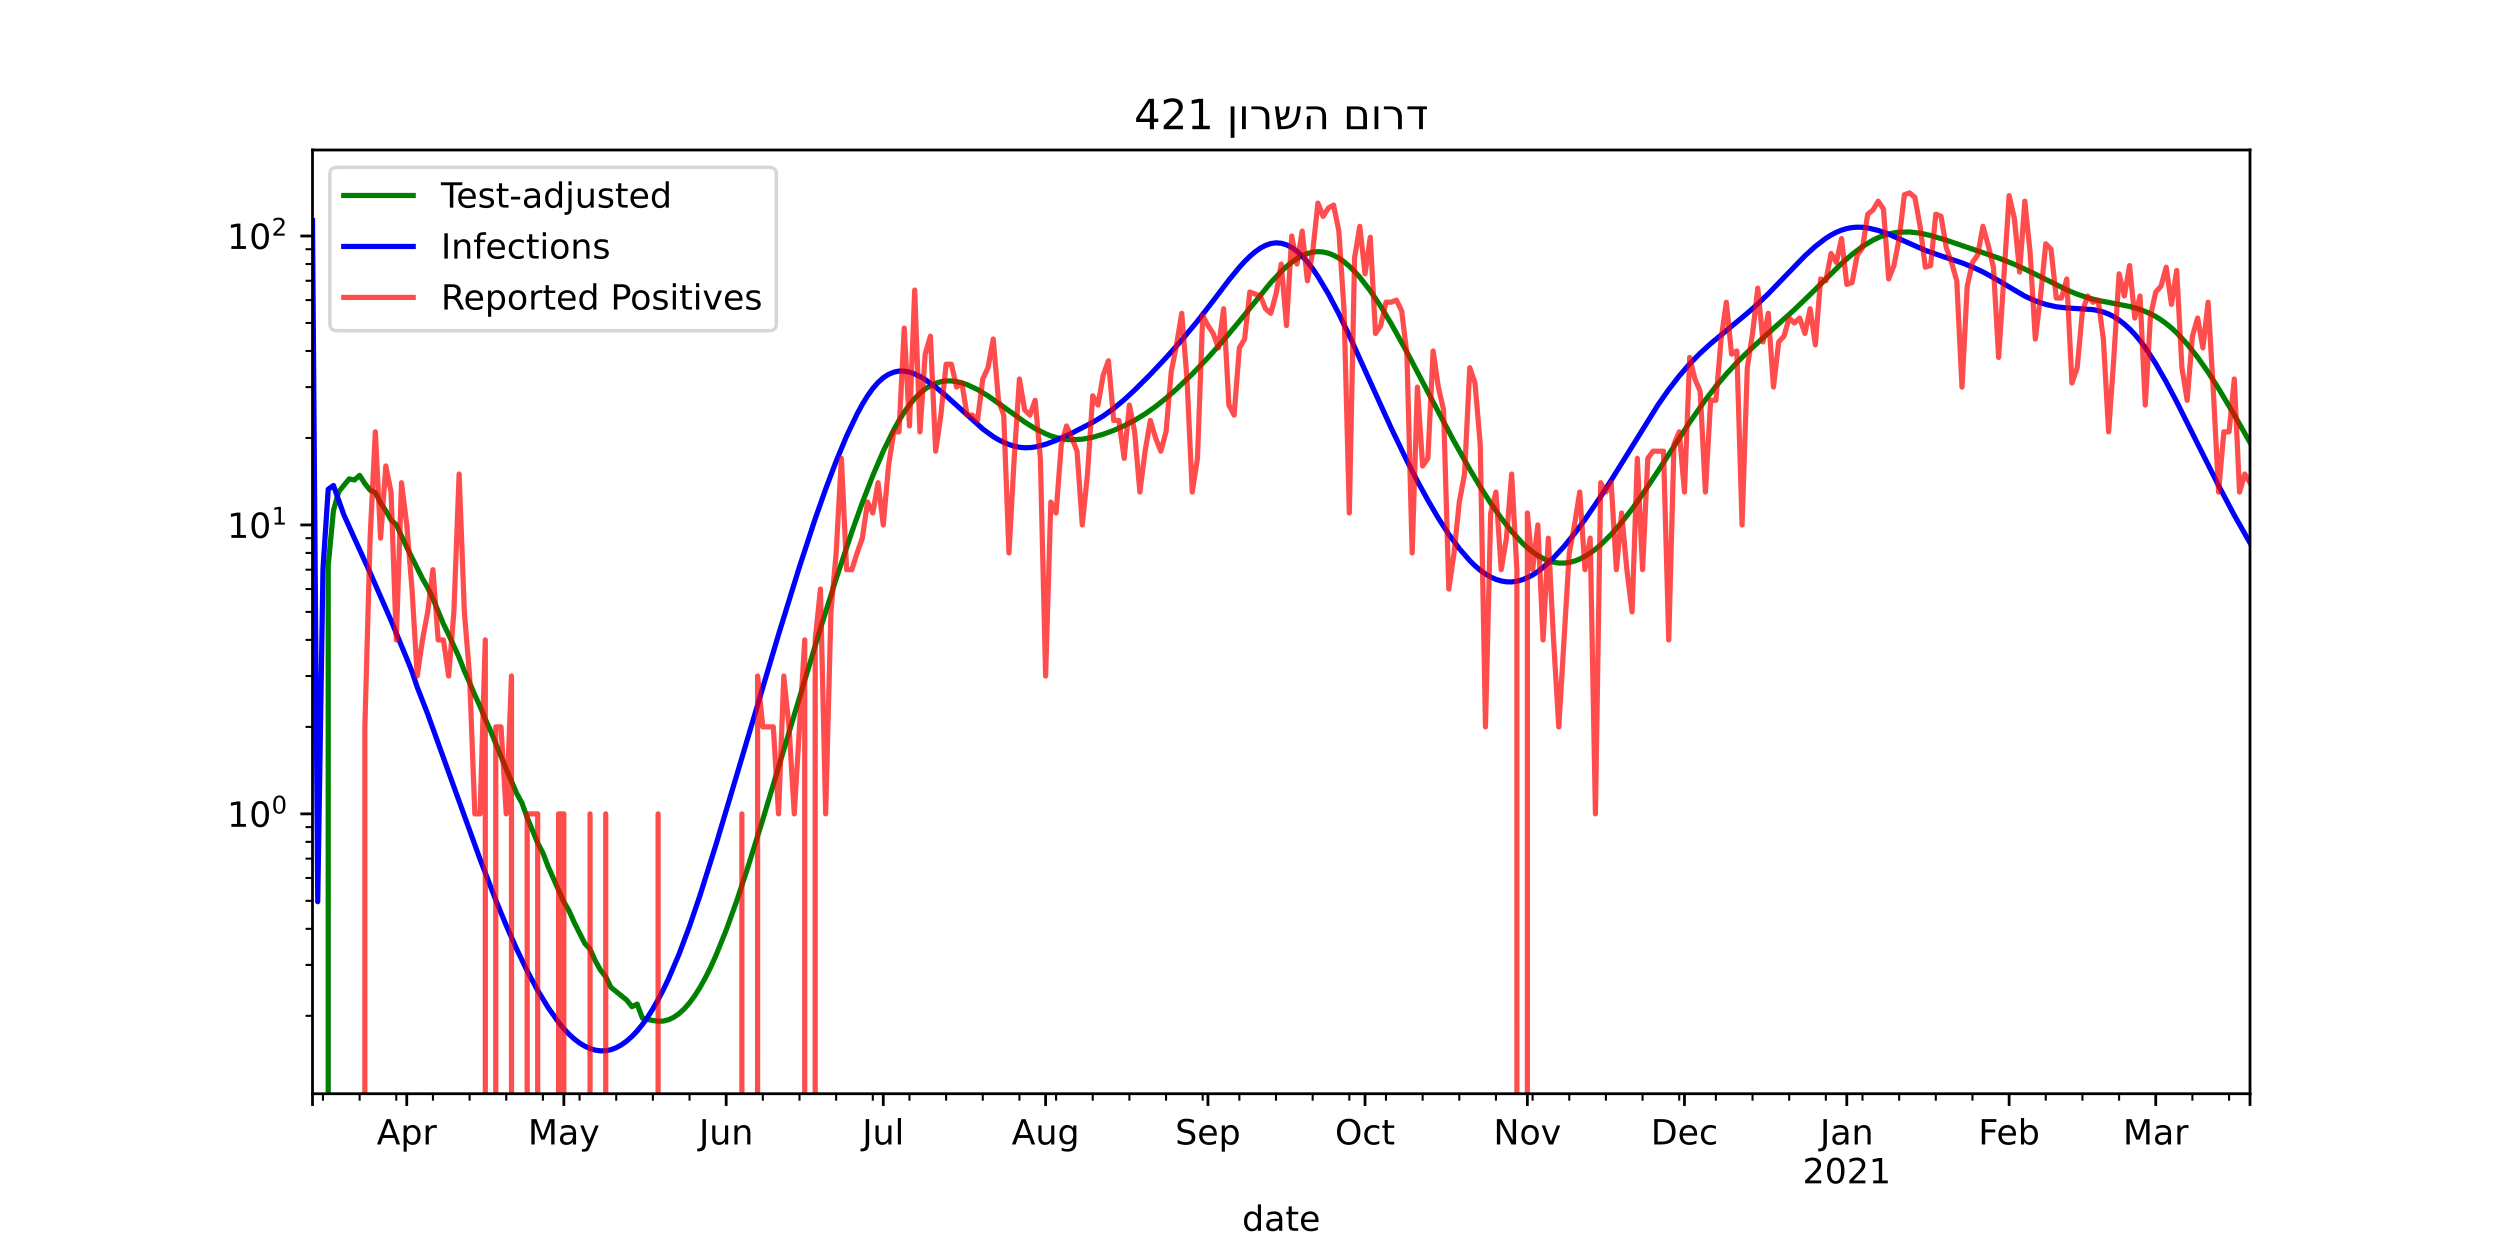 <?xml version="1.0" encoding="utf-8" standalone="no"?>
<!DOCTYPE svg PUBLIC "-//W3C//DTD SVG 1.1//EN"
  "http://www.w3.org/Graphics/SVG/1.1/DTD/svg11.dtd">
<!-- Created with matplotlib (https://matplotlib.org/) -->
<svg height="360pt" version="1.1" viewBox="0 0 720 360" width="720pt" xmlns="http://www.w3.org/2000/svg" xmlns:xlink="http://www.w3.org/1999/xlink">
 <defs>
  <style type="text/css">*{stroke-linecap:butt;stroke-linejoin:round;}</style>
 </defs>
 <g id="figure_1">
  <g id="patch_1">
   <path d="M 0 360 
L 720 360 
L 720 0 
L 0 0 
z
" style="fill:#ffffff;"/>
  </g>
  <g id="axes_1">
   <g id="patch_2">
    <path d="M 90 315 
L 648 315 
L 648 43.2 
L 90 43.2 
z
" style="fill:#ffffff;"/>
   </g>
   <g id="matplotlib.axis_1">
    <g id="xtick_1">
     <g id="line2d_1">
      <defs>
       <path d="M 0 0 
L 0 3.5 
" id="m516ed1e9be" style="stroke:#000000;stroke-width:0.8;"/>
      </defs>
      <g>
       <use style="stroke:#000000;stroke-width:0.8;" x="90" xlink:href="#m516ed1e9be" y="315"/>
      </g>
     </g>
    </g>
    <g id="xtick_2">
     <g id="line2d_2">
      <g>
       <use style="stroke:#000000;stroke-width:0.8;" x="117.146" xlink:href="#m516ed1e9be" y="315"/>
      </g>
     </g>
     <g id="text_1">
      <!-- Apr -->
      <g transform="translate(108.496 329.598)scale(0.1 -0.1)">
       <defs>
        <path d="M 34.188 63.188 
L 20.797 26.906 
L 47.609 26.906 
z
M 28.609 72.906 
L 39.797 72.906 
L 67.578 0 
L 57.328 0 
L 50.688 18.703 
L 17.828 18.703 
L 11.188 0 
L 0.781 0 
z
" id="DejaVuSans-65"/>
        <path d="M 18.109 8.203 
L 18.109 -20.797 
L 9.078 -20.797 
L 9.078 54.688 
L 18.109 54.688 
L 18.109 46.391 
Q 20.953 51.266 25.266 53.625 
Q 29.594 56 35.594 56 
Q 45.562 56 51.781 48.094 
Q 58.016 40.188 58.016 27.297 
Q 58.016 14.406 51.781 6.484 
Q 45.562 -1.422 35.594 -1.422 
Q 29.594 -1.422 25.266 0.953 
Q 20.953 3.328 18.109 8.203 
z
M 48.688 27.297 
Q 48.688 37.203 44.609 42.844 
Q 40.531 48.484 33.406 48.484 
Q 26.266 48.484 22.188 42.844 
Q 18.109 37.203 18.109 27.297 
Q 18.109 17.391 22.188 11.75 
Q 26.266 6.109 33.406 6.109 
Q 40.531 6.109 44.609 11.75 
Q 48.688 17.391 48.688 27.297 
z
" id="DejaVuSans-112"/>
        <path d="M 41.109 46.297 
Q 39.594 47.172 37.812 47.578 
Q 36.031 48 33.891 48 
Q 26.266 48 22.188 43.047 
Q 18.109 38.094 18.109 28.812 
L 18.109 0 
L 9.078 0 
L 9.078 54.688 
L 18.109 54.688 
L 18.109 46.188 
Q 20.953 51.172 25.484 53.578 
Q 30.031 56 36.531 56 
Q 37.453 56 38.578 55.875 
Q 39.703 55.766 41.062 55.516 
z
" id="DejaVuSans-114"/>
       </defs>
       <use xlink:href="#DejaVuSans-65"/>
       <use x="68.408" xlink:href="#DejaVuSans-112"/>
       <use x="131.885" xlink:href="#DejaVuSans-114"/>
      </g>
     </g>
    </g>
    <g id="xtick_3">
     <g id="line2d_3">
      <g>
       <use style="stroke:#000000;stroke-width:0.8;" x="162.389" xlink:href="#m516ed1e9be" y="315"/>
      </g>
     </g>
     <g id="text_2">
      <!-- May -->
      <g transform="translate(152.052 329.598)scale(0.1 -0.1)">
       <defs>
        <path d="M 9.812 72.906 
L 24.516 72.906 
L 43.109 23.297 
L 61.812 72.906 
L 76.516 72.906 
L 76.516 0 
L 66.891 0 
L 66.891 64.016 
L 48.094 14.016 
L 38.188 14.016 
L 19.391 64.016 
L 19.391 0 
L 9.812 0 
z
" id="DejaVuSans-77"/>
        <path d="M 34.281 27.484 
Q 23.391 27.484 19.188 25 
Q 14.984 22.516 14.984 16.5 
Q 14.984 11.719 18.141 8.906 
Q 21.297 6.109 26.703 6.109 
Q 34.188 6.109 38.703 11.406 
Q 43.219 16.703 43.219 25.484 
L 43.219 27.484 
z
M 52.203 31.203 
L 52.203 0 
L 43.219 0 
L 43.219 8.297 
Q 40.141 3.328 35.547 0.953 
Q 30.953 -1.422 24.312 -1.422 
Q 15.922 -1.422 10.953 3.297 
Q 6 8.016 6 15.922 
Q 6 25.141 12.172 29.828 
Q 18.359 34.516 30.609 34.516 
L 43.219 34.516 
L 43.219 35.406 
Q 43.219 41.609 39.141 45 
Q 35.062 48.391 27.688 48.391 
Q 23 48.391 18.547 47.266 
Q 14.109 46.141 10.016 43.891 
L 10.016 52.203 
Q 14.938 54.109 19.578 55.047 
Q 24.219 56 28.609 56 
Q 40.484 56 46.344 49.844 
Q 52.203 43.703 52.203 31.203 
z
" id="DejaVuSans-97"/>
        <path d="M 32.172 -5.078 
Q 28.375 -14.844 24.75 -17.812 
Q 21.141 -20.797 15.094 -20.797 
L 7.906 -20.797 
L 7.906 -13.281 
L 13.188 -13.281 
Q 16.891 -13.281 18.938 -11.516 
Q 21 -9.766 23.484 -3.219 
L 25.094 0.875 
L 2.984 54.688 
L 12.5 54.688 
L 29.594 11.922 
L 46.688 54.688 
L 56.203 54.688 
z
" id="DejaVuSans-121"/>
       </defs>
       <use xlink:href="#DejaVuSans-77"/>
       <use x="86.279" xlink:href="#DejaVuSans-97"/>
       <use x="147.559" xlink:href="#DejaVuSans-121"/>
      </g>
     </g>
    </g>
    <g id="xtick_4">
     <g id="line2d_4">
      <g>
       <use style="stroke:#000000;stroke-width:0.8;" x="209.141" xlink:href="#m516ed1e9be" y="315"/>
      </g>
     </g>
     <g id="text_3">
      <!-- Jun -->
      <g transform="translate(201.328 329.598)scale(0.1 -0.1)">
       <defs>
        <path d="M 9.812 72.906 
L 19.672 72.906 
L 19.672 5.078 
Q 19.672 -8.109 14.672 -14.062 
Q 9.672 -20.016 -1.422 -20.016 
L -5.172 -20.016 
L -5.172 -11.719 
L -2.094 -11.719 
Q 4.438 -11.719 7.125 -8.047 
Q 9.812 -4.391 9.812 5.078 
z
" id="DejaVuSans-74"/>
        <path d="M 8.5 21.578 
L 8.5 54.688 
L 17.484 54.688 
L 17.484 21.922 
Q 17.484 14.156 20.5 10.266 
Q 23.531 6.391 29.594 6.391 
Q 36.859 6.391 41.078 11.031 
Q 45.312 15.672 45.312 23.688 
L 45.312 54.688 
L 54.297 54.688 
L 54.297 0 
L 45.312 0 
L 45.312 8.406 
Q 42.047 3.422 37.719 1 
Q 33.406 -1.422 27.688 -1.422 
Q 18.266 -1.422 13.375 4.438 
Q 8.5 10.297 8.5 21.578 
z
M 31.109 56 
z
" id="DejaVuSans-117"/>
        <path d="M 54.891 33.016 
L 54.891 0 
L 45.906 0 
L 45.906 32.719 
Q 45.906 40.484 42.875 44.328 
Q 39.844 48.188 33.797 48.188 
Q 26.516 48.188 22.312 43.547 
Q 18.109 38.922 18.109 30.906 
L 18.109 0 
L 9.078 0 
L 9.078 54.688 
L 18.109 54.688 
L 18.109 46.188 
Q 21.344 51.125 25.703 53.562 
Q 30.078 56 35.797 56 
Q 45.219 56 50.047 50.172 
Q 54.891 44.344 54.891 33.016 
z
" id="DejaVuSans-110"/>
       </defs>
       <use xlink:href="#DejaVuSans-74"/>
       <use x="29.492" xlink:href="#DejaVuSans-117"/>
       <use x="92.871" xlink:href="#DejaVuSans-110"/>
      </g>
     </g>
    </g>
    <g id="xtick_5">
     <g id="line2d_5">
      <g>
       <use style="stroke:#000000;stroke-width:0.8;" x="254.384" xlink:href="#m516ed1e9be" y="315"/>
      </g>
     </g>
     <g id="text_4">
      <!-- Jul -->
      <g transform="translate(248.351 329.598)scale(0.1 -0.1)">
       <defs>
        <path d="M 9.422 75.984 
L 18.406 75.984 
L 18.406 0 
L 9.422 0 
z
" id="DejaVuSans-108"/>
       </defs>
       <use xlink:href="#DejaVuSans-74"/>
       <use x="29.492" xlink:href="#DejaVuSans-117"/>
       <use x="92.871" xlink:href="#DejaVuSans-108"/>
      </g>
     </g>
    </g>
    <g id="xtick_6">
     <g id="line2d_6">
      <g>
       <use style="stroke:#000000;stroke-width:0.8;" x="301.135" xlink:href="#m516ed1e9be" y="315"/>
      </g>
     </g>
     <g id="text_5">
      <!-- Aug -->
      <g transform="translate(291.372 329.598)scale(0.1 -0.1)">
       <defs>
        <path d="M 45.406 27.984 
Q 45.406 37.75 41.375 43.109 
Q 37.359 48.484 30.078 48.484 
Q 22.859 48.484 18.828 43.109 
Q 14.797 37.75 14.797 27.984 
Q 14.797 18.266 18.828 12.891 
Q 22.859 7.516 30.078 7.516 
Q 37.359 7.516 41.375 12.891 
Q 45.406 18.266 45.406 27.984 
z
M 54.391 6.781 
Q 54.391 -7.172 48.188 -13.984 
Q 42 -20.797 29.203 -20.797 
Q 24.469 -20.797 20.266 -20.094 
Q 16.062 -19.391 12.109 -17.922 
L 12.109 -9.188 
Q 16.062 -11.328 19.922 -12.344 
Q 23.781 -13.375 27.781 -13.375 
Q 36.625 -13.375 41.016 -8.766 
Q 45.406 -4.156 45.406 5.172 
L 45.406 9.625 
Q 42.625 4.781 38.281 2.391 
Q 33.938 0 27.875 0 
Q 17.828 0 11.672 7.656 
Q 5.516 15.328 5.516 27.984 
Q 5.516 40.672 11.672 48.328 
Q 17.828 56 27.875 56 
Q 33.938 56 38.281 53.609 
Q 42.625 51.219 45.406 46.391 
L 45.406 54.688 
L 54.391 54.688 
z
" id="DejaVuSans-103"/>
       </defs>
       <use xlink:href="#DejaVuSans-65"/>
       <use x="68.408" xlink:href="#DejaVuSans-117"/>
       <use x="131.787" xlink:href="#DejaVuSans-103"/>
      </g>
     </g>
    </g>
    <g id="xtick_7">
     <g id="line2d_7">
      <g>
       <use style="stroke:#000000;stroke-width:0.8;" x="347.886" xlink:href="#m516ed1e9be" y="315"/>
      </g>
     </g>
     <g id="text_6">
      <!-- Sep -->
      <g transform="translate(338.461 329.598)scale(0.1 -0.1)">
       <defs>
        <path d="M 53.516 70.516 
L 53.516 60.891 
Q 47.906 63.578 42.922 64.891 
Q 37.938 66.219 33.297 66.219 
Q 25.25 66.219 20.875 63.094 
Q 16.5 59.969 16.5 54.203 
Q 16.5 49.359 19.406 46.891 
Q 22.312 44.438 30.422 42.922 
L 36.375 41.703 
Q 47.406 39.594 52.656 34.297 
Q 57.906 29 57.906 20.125 
Q 57.906 9.516 50.797 4.047 
Q 43.703 -1.422 29.984 -1.422 
Q 24.812 -1.422 18.969 -0.25 
Q 13.141 0.922 6.891 3.219 
L 6.891 13.375 
Q 12.891 10.016 18.656 8.297 
Q 24.422 6.594 29.984 6.594 
Q 38.422 6.594 43.016 9.906 
Q 47.609 13.234 47.609 19.391 
Q 47.609 24.75 44.312 27.781 
Q 41.016 30.812 33.5 32.328 
L 27.484 33.5 
Q 16.453 35.688 11.516 40.375 
Q 6.594 45.062 6.594 53.422 
Q 6.594 63.094 13.406 68.656 
Q 20.219 74.219 32.172 74.219 
Q 37.312 74.219 42.625 73.281 
Q 47.953 72.359 53.516 70.516 
z
" id="DejaVuSans-83"/>
        <path d="M 56.203 29.594 
L 56.203 25.203 
L 14.891 25.203 
Q 15.484 15.922 20.484 11.062 
Q 25.484 6.203 34.422 6.203 
Q 39.594 6.203 44.453 7.469 
Q 49.312 8.734 54.109 11.281 
L 54.109 2.781 
Q 49.266 0.734 44.188 -0.344 
Q 39.109 -1.422 33.891 -1.422 
Q 20.797 -1.422 13.156 6.188 
Q 5.516 13.812 5.516 26.812 
Q 5.516 40.234 12.766 48.109 
Q 20.016 56 32.328 56 
Q 43.359 56 49.781 48.891 
Q 56.203 41.797 56.203 29.594 
z
M 47.219 32.234 
Q 47.125 39.594 43.094 43.984 
Q 39.062 48.391 32.422 48.391 
Q 24.906 48.391 20.391 44.141 
Q 15.875 39.891 15.188 32.172 
z
" id="DejaVuSans-101"/>
       </defs>
       <use xlink:href="#DejaVuSans-83"/>
       <use x="63.477" xlink:href="#DejaVuSans-101"/>
       <use x="125" xlink:href="#DejaVuSans-112"/>
      </g>
     </g>
    </g>
    <g id="xtick_8">
     <g id="line2d_8">
      <g>
       <use style="stroke:#000000;stroke-width:0.8;" x="393.13" xlink:href="#m516ed1e9be" y="315"/>
      </g>
     </g>
     <g id="text_7">
      <!-- Oct -->
      <g transform="translate(384.484 329.598)scale(0.1 -0.1)">
       <defs>
        <path d="M 39.406 66.219 
Q 28.656 66.219 22.328 58.203 
Q 16.016 50.203 16.016 36.375 
Q 16.016 22.609 22.328 14.594 
Q 28.656 6.594 39.406 6.594 
Q 50.141 6.594 56.422 14.594 
Q 62.703 22.609 62.703 36.375 
Q 62.703 50.203 56.422 58.203 
Q 50.141 66.219 39.406 66.219 
z
M 39.406 74.219 
Q 54.734 74.219 63.906 63.938 
Q 73.094 53.656 73.094 36.375 
Q 73.094 19.141 63.906 8.859 
Q 54.734 -1.422 39.406 -1.422 
Q 24.031 -1.422 14.812 8.828 
Q 5.609 19.094 5.609 36.375 
Q 5.609 53.656 14.812 63.938 
Q 24.031 74.219 39.406 74.219 
z
" id="DejaVuSans-79"/>
        <path d="M 48.781 52.594 
L 48.781 44.188 
Q 44.969 46.297 41.141 47.344 
Q 37.312 48.391 33.406 48.391 
Q 24.656 48.391 19.812 42.844 
Q 14.984 37.312 14.984 27.297 
Q 14.984 17.281 19.812 11.734 
Q 24.656 6.203 33.406 6.203 
Q 37.312 6.203 41.141 7.25 
Q 44.969 8.297 48.781 10.406 
L 48.781 2.094 
Q 45.016 0.344 40.984 -0.531 
Q 36.969 -1.422 32.422 -1.422 
Q 20.062 -1.422 12.781 6.344 
Q 5.516 14.109 5.516 27.297 
Q 5.516 40.672 12.859 48.328 
Q 20.219 56 33.016 56 
Q 37.156 56 41.109 55.141 
Q 45.062 54.297 48.781 52.594 
z
" id="DejaVuSans-99"/>
        <path d="M 18.312 70.219 
L 18.312 54.688 
L 36.812 54.688 
L 36.812 47.703 
L 18.312 47.703 
L 18.312 18.016 
Q 18.312 11.328 20.141 9.422 
Q 21.969 7.516 27.594 7.516 
L 36.812 7.516 
L 36.812 0 
L 27.594 0 
Q 17.188 0 13.234 3.875 
Q 9.281 7.766 9.281 18.016 
L 9.281 47.703 
L 2.688 47.703 
L 2.688 54.688 
L 9.281 54.688 
L 9.281 70.219 
z
" id="DejaVuSans-116"/>
       </defs>
       <use xlink:href="#DejaVuSans-79"/>
       <use x="78.711" xlink:href="#DejaVuSans-99"/>
       <use x="133.691" xlink:href="#DejaVuSans-116"/>
      </g>
     </g>
    </g>
    <g id="xtick_9">
     <g id="line2d_9">
      <g>
       <use style="stroke:#000000;stroke-width:0.8;" x="439.881" xlink:href="#m516ed1e9be" y="315"/>
      </g>
     </g>
     <g id="text_8">
      <!-- Nov -->
      <g transform="translate(430.122 329.598)scale(0.1 -0.1)">
       <defs>
        <path d="M 9.812 72.906 
L 23.094 72.906 
L 55.422 11.922 
L 55.422 72.906 
L 64.984 72.906 
L 64.984 0 
L 51.703 0 
L 19.391 60.984 
L 19.391 0 
L 9.812 0 
z
" id="DejaVuSans-78"/>
        <path d="M 30.609 48.391 
Q 23.391 48.391 19.188 42.75 
Q 14.984 37.109 14.984 27.297 
Q 14.984 17.484 19.156 11.844 
Q 23.344 6.203 30.609 6.203 
Q 37.797 6.203 41.984 11.859 
Q 46.188 17.531 46.188 27.297 
Q 46.188 37.016 41.984 42.703 
Q 37.797 48.391 30.609 48.391 
z
M 30.609 56 
Q 42.328 56 49.016 48.375 
Q 55.719 40.766 55.719 27.297 
Q 55.719 13.875 49.016 6.219 
Q 42.328 -1.422 30.609 -1.422 
Q 18.844 -1.422 12.172 6.219 
Q 5.516 13.875 5.516 27.297 
Q 5.516 40.766 12.172 48.375 
Q 18.844 56 30.609 56 
z
" id="DejaVuSans-111"/>
        <path d="M 2.984 54.688 
L 12.5 54.688 
L 29.594 8.797 
L 46.688 54.688 
L 56.203 54.688 
L 35.688 0 
L 23.484 0 
z
" id="DejaVuSans-118"/>
       </defs>
       <use xlink:href="#DejaVuSans-78"/>
       <use x="74.805" xlink:href="#DejaVuSans-111"/>
       <use x="135.986" xlink:href="#DejaVuSans-118"/>
      </g>
     </g>
    </g>
    <g id="xtick_10">
     <g id="line2d_10">
      <g>
       <use style="stroke:#000000;stroke-width:0.8;" x="485.124" xlink:href="#m516ed1e9be" y="315"/>
      </g>
     </g>
     <g id="text_9">
      <!-- Dec -->
      <g transform="translate(475.449 329.598)scale(0.1 -0.1)">
       <defs>
        <path d="M 19.672 64.797 
L 19.672 8.109 
L 31.594 8.109 
Q 46.688 8.109 53.688 14.938 
Q 60.688 21.781 60.688 36.531 
Q 60.688 51.172 53.688 57.984 
Q 46.688 64.797 31.594 64.797 
z
M 9.812 72.906 
L 30.078 72.906 
Q 51.266 72.906 61.172 64.094 
Q 71.094 55.281 71.094 36.531 
Q 71.094 17.672 61.125 8.828 
Q 51.172 0 30.078 0 
L 9.812 0 
z
" id="DejaVuSans-68"/>
       </defs>
       <use xlink:href="#DejaVuSans-68"/>
       <use x="77.002" xlink:href="#DejaVuSans-101"/>
       <use x="138.525" xlink:href="#DejaVuSans-99"/>
      </g>
     </g>
    </g>
    <g id="xtick_11">
     <g id="line2d_11">
      <g>
       <use style="stroke:#000000;stroke-width:0.8;" x="531.876" xlink:href="#m516ed1e9be" y="315"/>
      </g>
     </g>
     <g id="text_10">
      <!-- Jan -->
      <g transform="translate(524.168 329.598)scale(0.1 -0.1)">
       <use xlink:href="#DejaVuSans-74"/>
       <use x="29.492" xlink:href="#DejaVuSans-97"/>
       <use x="90.771" xlink:href="#DejaVuSans-110"/>
      </g>
      <!-- 2021 -->
      <g transform="translate(519.151 340.796)scale(0.1 -0.1)">
       <defs>
        <path d="M 19.188 8.297 
L 53.609 8.297 
L 53.609 0 
L 7.328 0 
L 7.328 8.297 
Q 12.938 14.109 22.625 23.891 
Q 32.328 33.688 34.812 36.531 
Q 39.547 41.844 41.422 45.531 
Q 43.312 49.219 43.312 52.781 
Q 43.312 58.594 39.234 62.25 
Q 35.156 65.922 28.609 65.922 
Q 23.969 65.922 18.812 64.312 
Q 13.672 62.703 7.812 59.422 
L 7.812 69.391 
Q 13.766 71.781 18.938 73 
Q 24.125 74.219 28.422 74.219 
Q 39.75 74.219 46.484 68.547 
Q 53.219 62.891 53.219 53.422 
Q 53.219 48.922 51.531 44.891 
Q 49.859 40.875 45.406 35.406 
Q 44.188 33.984 37.641 27.219 
Q 31.109 20.453 19.188 8.297 
z
" id="DejaVuSans-50"/>
        <path d="M 31.781 66.406 
Q 24.172 66.406 20.328 58.906 
Q 16.5 51.422 16.5 36.375 
Q 16.5 21.391 20.328 13.891 
Q 24.172 6.391 31.781 6.391 
Q 39.453 6.391 43.281 13.891 
Q 47.125 21.391 47.125 36.375 
Q 47.125 51.422 43.281 58.906 
Q 39.453 66.406 31.781 66.406 
z
M 31.781 74.219 
Q 44.047 74.219 50.516 64.516 
Q 56.984 54.828 56.984 36.375 
Q 56.984 17.969 50.516 8.266 
Q 44.047 -1.422 31.781 -1.422 
Q 19.531 -1.422 13.062 8.266 
Q 6.594 17.969 6.594 36.375 
Q 6.594 54.828 13.062 64.516 
Q 19.531 74.219 31.781 74.219 
z
" id="DejaVuSans-48"/>
        <path d="M 12.406 8.297 
L 28.516 8.297 
L 28.516 63.922 
L 10.984 60.406 
L 10.984 69.391 
L 28.422 72.906 
L 38.281 72.906 
L 38.281 8.297 
L 54.391 8.297 
L 54.391 0 
L 12.406 0 
z
" id="DejaVuSans-49"/>
       </defs>
       <use xlink:href="#DejaVuSans-50"/>
       <use x="63.623" xlink:href="#DejaVuSans-48"/>
       <use x="127.246" xlink:href="#DejaVuSans-50"/>
       <use x="190.869" xlink:href="#DejaVuSans-49"/>
      </g>
     </g>
    </g>
    <g id="xtick_12">
     <g id="line2d_12">
      <g>
       <use style="stroke:#000000;stroke-width:0.8;" x="578.627" xlink:href="#m516ed1e9be" y="315"/>
      </g>
     </g>
     <g id="text_11">
      <!-- Feb -->
      <g transform="translate(569.775 329.598)scale(0.1 -0.1)">
       <defs>
        <path d="M 9.812 72.906 
L 51.703 72.906 
L 51.703 64.594 
L 19.672 64.594 
L 19.672 43.109 
L 48.578 43.109 
L 48.578 34.812 
L 19.672 34.812 
L 19.672 0 
L 9.812 0 
z
" id="DejaVuSans-70"/>
        <path d="M 48.688 27.297 
Q 48.688 37.203 44.609 42.844 
Q 40.531 48.484 33.406 48.484 
Q 26.266 48.484 22.188 42.844 
Q 18.109 37.203 18.109 27.297 
Q 18.109 17.391 22.188 11.75 
Q 26.266 6.109 33.406 6.109 
Q 40.531 6.109 44.609 11.75 
Q 48.688 17.391 48.688 27.297 
z
M 18.109 46.391 
Q 20.953 51.266 25.266 53.625 
Q 29.594 56 35.594 56 
Q 45.562 56 51.781 48.094 
Q 58.016 40.188 58.016 27.297 
Q 58.016 14.406 51.781 6.484 
Q 45.562 -1.422 35.594 -1.422 
Q 29.594 -1.422 25.266 0.953 
Q 20.953 3.328 18.109 8.203 
L 18.109 0 
L 9.078 0 
L 9.078 75.984 
L 18.109 75.984 
z
" id="DejaVuSans-98"/>
       </defs>
       <use xlink:href="#DejaVuSans-70"/>
       <use x="52.02" xlink:href="#DejaVuSans-101"/>
       <use x="113.543" xlink:href="#DejaVuSans-98"/>
      </g>
     </g>
    </g>
    <g id="xtick_13">
     <g id="line2d_13">
      <g>
       <use style="stroke:#000000;stroke-width:0.8;" x="620.854" xlink:href="#m516ed1e9be" y="315"/>
      </g>
     </g>
     <g id="text_12">
      <!-- Mar -->
      <g transform="translate(611.42 329.598)scale(0.1 -0.1)">
       <use xlink:href="#DejaVuSans-77"/>
       <use x="86.279" xlink:href="#DejaVuSans-97"/>
       <use x="147.559" xlink:href="#DejaVuSans-114"/>
      </g>
     </g>
    </g>
    <g id="xtick_14">
     <g id="line2d_14">
      <g>
       <use style="stroke:#000000;stroke-width:0.8;" x="648" xlink:href="#m516ed1e9be" y="315"/>
      </g>
     </g>
    </g>
    <g id="xtick_15">
     <g id="line2d_15">
      <defs>
       <path d="M 0 0 
L 0 2 
" id="m5e06281a9a" style="stroke:#000000;stroke-width:0.6;"/>
      </defs>
      <g>
       <use style="stroke:#000000;stroke-width:0.6;" x="93.016" xlink:href="#m5e06281a9a" y="315"/>
      </g>
     </g>
    </g>
    <g id="xtick_16">
     <g id="line2d_16">
      <g>
       <use style="stroke:#000000;stroke-width:0.6;" x="103.573" xlink:href="#m5e06281a9a" y="315"/>
      </g>
     </g>
    </g>
    <g id="xtick_17">
     <g id="line2d_17">
      <g>
       <use style="stroke:#000000;stroke-width:0.6;" x="114.13" xlink:href="#m5e06281a9a" y="315"/>
      </g>
     </g>
    </g>
    <g id="xtick_18">
     <g id="line2d_18">
      <g>
       <use style="stroke:#000000;stroke-width:0.6;" x="124.686" xlink:href="#m5e06281a9a" y="315"/>
      </g>
     </g>
    </g>
    <g id="xtick_19">
     <g id="line2d_19">
      <g>
       <use style="stroke:#000000;stroke-width:0.6;" x="135.243" xlink:href="#m5e06281a9a" y="315"/>
      </g>
     </g>
    </g>
    <g id="xtick_20">
     <g id="line2d_20">
      <g>
       <use style="stroke:#000000;stroke-width:0.6;" x="145.8" xlink:href="#m5e06281a9a" y="315"/>
      </g>
     </g>
    </g>
    <g id="xtick_21">
     <g id="line2d_21">
      <g>
       <use style="stroke:#000000;stroke-width:0.6;" x="156.357" xlink:href="#m5e06281a9a" y="315"/>
      </g>
     </g>
    </g>
    <g id="xtick_22">
     <g id="line2d_22">
      <g>
       <use style="stroke:#000000;stroke-width:0.6;" x="166.914" xlink:href="#m5e06281a9a" y="315"/>
      </g>
     </g>
    </g>
    <g id="xtick_23">
     <g id="line2d_23">
      <g>
       <use style="stroke:#000000;stroke-width:0.6;" x="177.47" xlink:href="#m5e06281a9a" y="315"/>
      </g>
     </g>
    </g>
    <g id="xtick_24">
     <g id="line2d_24">
      <g>
       <use style="stroke:#000000;stroke-width:0.6;" x="188.027" xlink:href="#m5e06281a9a" y="315"/>
      </g>
     </g>
    </g>
    <g id="xtick_25">
     <g id="line2d_25">
      <g>
       <use style="stroke:#000000;stroke-width:0.6;" x="198.584" xlink:href="#m5e06281a9a" y="315"/>
      </g>
     </g>
    </g>
    <g id="xtick_26">
     <g id="line2d_26">
      <g>
       <use style="stroke:#000000;stroke-width:0.6;" x="219.697" xlink:href="#m5e06281a9a" y="315"/>
      </g>
     </g>
    </g>
    <g id="xtick_27">
     <g id="line2d_27">
      <g>
       <use style="stroke:#000000;stroke-width:0.6;" x="230.254" xlink:href="#m5e06281a9a" y="315"/>
      </g>
     </g>
    </g>
    <g id="xtick_28">
     <g id="line2d_28">
      <g>
       <use style="stroke:#000000;stroke-width:0.6;" x="240.811" xlink:href="#m5e06281a9a" y="315"/>
      </g>
     </g>
    </g>
    <g id="xtick_29">
     <g id="line2d_29">
      <g>
       <use style="stroke:#000000;stroke-width:0.6;" x="251.368" xlink:href="#m5e06281a9a" y="315"/>
      </g>
     </g>
    </g>
    <g id="xtick_30">
     <g id="line2d_30">
      <g>
       <use style="stroke:#000000;stroke-width:0.6;" x="261.924" xlink:href="#m5e06281a9a" y="315"/>
      </g>
     </g>
    </g>
    <g id="xtick_31">
     <g id="line2d_31">
      <g>
       <use style="stroke:#000000;stroke-width:0.6;" x="272.481" xlink:href="#m5e06281a9a" y="315"/>
      </g>
     </g>
    </g>
    <g id="xtick_32">
     <g id="line2d_32">
      <g>
       <use style="stroke:#000000;stroke-width:0.6;" x="283.038" xlink:href="#m5e06281a9a" y="315"/>
      </g>
     </g>
    </g>
    <g id="xtick_33">
     <g id="line2d_33">
      <g>
       <use style="stroke:#000000;stroke-width:0.6;" x="293.595" xlink:href="#m5e06281a9a" y="315"/>
      </g>
     </g>
    </g>
    <g id="xtick_34">
     <g id="line2d_34">
      <g>
       <use style="stroke:#000000;stroke-width:0.6;" x="304.151" xlink:href="#m5e06281a9a" y="315"/>
      </g>
     </g>
    </g>
    <g id="xtick_35">
     <g id="line2d_35">
      <g>
       <use style="stroke:#000000;stroke-width:0.6;" x="314.708" xlink:href="#m5e06281a9a" y="315"/>
      </g>
     </g>
    </g>
    <g id="xtick_36">
     <g id="line2d_36">
      <g>
       <use style="stroke:#000000;stroke-width:0.6;" x="325.265" xlink:href="#m5e06281a9a" y="315"/>
      </g>
     </g>
    </g>
    <g id="xtick_37">
     <g id="line2d_37">
      <g>
       <use style="stroke:#000000;stroke-width:0.6;" x="335.822" xlink:href="#m5e06281a9a" y="315"/>
      </g>
     </g>
    </g>
    <g id="xtick_38">
     <g id="line2d_38">
      <g>
       <use style="stroke:#000000;stroke-width:0.6;" x="346.378" xlink:href="#m5e06281a9a" y="315"/>
      </g>
     </g>
    </g>
    <g id="xtick_39">
     <g id="line2d_39">
      <g>
       <use style="stroke:#000000;stroke-width:0.6;" x="356.935" xlink:href="#m5e06281a9a" y="315"/>
      </g>
     </g>
    </g>
    <g id="xtick_40">
     <g id="line2d_40">
      <g>
       <use style="stroke:#000000;stroke-width:0.6;" x="367.492" xlink:href="#m5e06281a9a" y="315"/>
      </g>
     </g>
    </g>
    <g id="xtick_41">
     <g id="line2d_41">
      <g>
       <use style="stroke:#000000;stroke-width:0.6;" x="378.049" xlink:href="#m5e06281a9a" y="315"/>
      </g>
     </g>
    </g>
    <g id="xtick_42">
     <g id="line2d_42">
      <g>
       <use style="stroke:#000000;stroke-width:0.6;" x="388.605" xlink:href="#m5e06281a9a" y="315"/>
      </g>
     </g>
    </g>
    <g id="xtick_43">
     <g id="line2d_43">
      <g>
       <use style="stroke:#000000;stroke-width:0.6;" x="399.162" xlink:href="#m5e06281a9a" y="315"/>
      </g>
     </g>
    </g>
    <g id="xtick_44">
     <g id="line2d_44">
      <g>
       <use style="stroke:#000000;stroke-width:0.6;" x="409.719" xlink:href="#m5e06281a9a" y="315"/>
      </g>
     </g>
    </g>
    <g id="xtick_45">
     <g id="line2d_45">
      <g>
       <use style="stroke:#000000;stroke-width:0.6;" x="420.276" xlink:href="#m5e06281a9a" y="315"/>
      </g>
     </g>
    </g>
    <g id="xtick_46">
     <g id="line2d_46">
      <g>
       <use style="stroke:#000000;stroke-width:0.6;" x="430.832" xlink:href="#m5e06281a9a" y="315"/>
      </g>
     </g>
    </g>
    <g id="xtick_47">
     <g id="line2d_47">
      <g>
       <use style="stroke:#000000;stroke-width:0.6;" x="441.389" xlink:href="#m5e06281a9a" y="315"/>
      </g>
     </g>
    </g>
    <g id="xtick_48">
     <g id="line2d_48">
      <g>
       <use style="stroke:#000000;stroke-width:0.6;" x="451.946" xlink:href="#m5e06281a9a" y="315"/>
      </g>
     </g>
    </g>
    <g id="xtick_49">
     <g id="line2d_49">
      <g>
       <use style="stroke:#000000;stroke-width:0.6;" x="462.503" xlink:href="#m5e06281a9a" y="315"/>
      </g>
     </g>
    </g>
    <g id="xtick_50">
     <g id="line2d_50">
      <g>
       <use style="stroke:#000000;stroke-width:0.6;" x="473.059" xlink:href="#m5e06281a9a" y="315"/>
      </g>
     </g>
    </g>
    <g id="xtick_51">
     <g id="line2d_51">
      <g>
       <use style="stroke:#000000;stroke-width:0.6;" x="483.616" xlink:href="#m5e06281a9a" y="315"/>
      </g>
     </g>
    </g>
    <g id="xtick_52">
     <g id="line2d_52">
      <g>
       <use style="stroke:#000000;stroke-width:0.6;" x="494.173" xlink:href="#m5e06281a9a" y="315"/>
      </g>
     </g>
    </g>
    <g id="xtick_53">
     <g id="line2d_53">
      <g>
       <use style="stroke:#000000;stroke-width:0.6;" x="504.73" xlink:href="#m5e06281a9a" y="315"/>
      </g>
     </g>
    </g>
    <g id="xtick_54">
     <g id="line2d_54">
      <g>
       <use style="stroke:#000000;stroke-width:0.6;" x="515.286" xlink:href="#m5e06281a9a" y="315"/>
      </g>
     </g>
    </g>
    <g id="xtick_55">
     <g id="line2d_55">
      <g>
       <use style="stroke:#000000;stroke-width:0.6;" x="525.843" xlink:href="#m5e06281a9a" y="315"/>
      </g>
     </g>
    </g>
    <g id="xtick_56">
     <g id="line2d_56">
      <g>
       <use style="stroke:#000000;stroke-width:0.6;" x="536.4" xlink:href="#m5e06281a9a" y="315"/>
      </g>
     </g>
    </g>
    <g id="xtick_57">
     <g id="line2d_57">
      <g>
       <use style="stroke:#000000;stroke-width:0.6;" x="546.957" xlink:href="#m5e06281a9a" y="315"/>
      </g>
     </g>
    </g>
    <g id="xtick_58">
     <g id="line2d_58">
      <g>
       <use style="stroke:#000000;stroke-width:0.6;" x="557.514" xlink:href="#m5e06281a9a" y="315"/>
      </g>
     </g>
    </g>
    <g id="xtick_59">
     <g id="line2d_59">
      <g>
       <use style="stroke:#000000;stroke-width:0.6;" x="568.07" xlink:href="#m5e06281a9a" y="315"/>
      </g>
     </g>
    </g>
    <g id="xtick_60">
     <g id="line2d_60">
      <g>
       <use style="stroke:#000000;stroke-width:0.6;" x="589.184" xlink:href="#m5e06281a9a" y="315"/>
      </g>
     </g>
    </g>
    <g id="xtick_61">
     <g id="line2d_61">
      <g>
       <use style="stroke:#000000;stroke-width:0.6;" x="599.741" xlink:href="#m5e06281a9a" y="315"/>
      </g>
     </g>
    </g>
    <g id="xtick_62">
     <g id="line2d_62">
      <g>
       <use style="stroke:#000000;stroke-width:0.6;" x="610.297" xlink:href="#m5e06281a9a" y="315"/>
      </g>
     </g>
    </g>
    <g id="xtick_63">
     <g id="line2d_63">
      <g>
       <use style="stroke:#000000;stroke-width:0.6;" x="631.411" xlink:href="#m5e06281a9a" y="315"/>
      </g>
     </g>
    </g>
    <g id="xtick_64">
     <g id="line2d_64">
      <g>
       <use style="stroke:#000000;stroke-width:0.6;" x="641.968" xlink:href="#m5e06281a9a" y="315"/>
      </g>
     </g>
    </g>
    <g id="text_13">
     <!-- date -->
     <g transform="translate(357.725 354.474)scale(0.1 -0.1)">
      <defs>
       <path d="M 45.406 46.391 
L 45.406 75.984 
L 54.391 75.984 
L 54.391 0 
L 45.406 0 
L 45.406 8.203 
Q 42.578 3.328 38.25 0.953 
Q 33.938 -1.422 27.875 -1.422 
Q 17.969 -1.422 11.734 6.484 
Q 5.516 14.406 5.516 27.297 
Q 5.516 40.188 11.734 48.094 
Q 17.969 56 27.875 56 
Q 33.938 56 38.25 53.625 
Q 42.578 51.266 45.406 46.391 
z
M 14.797 27.297 
Q 14.797 17.391 18.875 11.75 
Q 22.953 6.109 30.078 6.109 
Q 37.203 6.109 41.297 11.75 
Q 45.406 17.391 45.406 27.297 
Q 45.406 37.203 41.297 42.844 
Q 37.203 48.484 30.078 48.484 
Q 22.953 48.484 18.875 42.844 
Q 14.797 37.203 14.797 27.297 
z
" id="DejaVuSans-100"/>
      </defs>
      <use xlink:href="#DejaVuSans-100"/>
      <use x="63.477" xlink:href="#DejaVuSans-97"/>
      <use x="124.756" xlink:href="#DejaVuSans-116"/>
      <use x="163.965" xlink:href="#DejaVuSans-101"/>
     </g>
    </g>
   </g>
   <g id="matplotlib.axis_2">
    <g id="ytick_1">
     <g id="line2d_65">
      <defs>
       <path d="M 0 0 
L -3.5 0 
" id="mf202e3d851" style="stroke:#000000;stroke-width:0.8;"/>
      </defs>
      <g>
       <use style="stroke:#000000;stroke-width:0.8;" x="90" xlink:href="#mf202e3d851" y="234.393"/>
      </g>
     </g>
     <g id="text_14">
      <!-- $\mathdefault{10^{0}}$ -->
      <g transform="translate(65.4 238.192)scale(0.1 -0.1)">
       <use transform="translate(0 0.766)" xlink:href="#DejaVuSans-49"/>
       <use transform="translate(63.623 0.766)" xlink:href="#DejaVuSans-48"/>
       <use transform="translate(128.203 39.047)scale(0.7)" xlink:href="#DejaVuSans-48"/>
      </g>
     </g>
    </g>
    <g id="ytick_2">
     <g id="line2d_66">
      <g>
       <use style="stroke:#000000;stroke-width:0.8;" x="90" xlink:href="#mf202e3d851" y="151.182"/>
      </g>
     </g>
     <g id="text_15">
      <!-- $\mathdefault{10^{1}}$ -->
      <g transform="translate(65.4 154.981)scale(0.1 -0.1)">
       <use transform="translate(0 0.684)" xlink:href="#DejaVuSans-49"/>
       <use transform="translate(63.623 0.684)" xlink:href="#DejaVuSans-48"/>
       <use transform="translate(128.203 38.966)scale(0.7)" xlink:href="#DejaVuSans-49"/>
      </g>
     </g>
    </g>
    <g id="ytick_3">
     <g id="line2d_67">
      <g>
       <use style="stroke:#000000;stroke-width:0.8;" x="90" xlink:href="#mf202e3d851" y="67.971"/>
      </g>
     </g>
     <g id="text_16">
      <!-- $\mathdefault{10^{2}}$ -->
      <g transform="translate(65.4 71.77)scale(0.1 -0.1)">
       <use transform="translate(0 0.766)" xlink:href="#DejaVuSans-49"/>
       <use transform="translate(63.623 0.766)" xlink:href="#DejaVuSans-48"/>
       <use transform="translate(128.203 39.047)scale(0.7)" xlink:href="#DejaVuSans-50"/>
      </g>
     </g>
    </g>
    <g id="ytick_4">
     <g id="line2d_68">
      <defs>
       <path d="M 0 0 
L -2 0 
" id="mb82b0ecb55" style="stroke:#000000;stroke-width:0.6;"/>
      </defs>
      <g>
       <use style="stroke:#000000;stroke-width:0.6;" x="90" xlink:href="#mb82b0ecb55" y="292.554"/>
      </g>
     </g>
    </g>
    <g id="ytick_5">
     <g id="line2d_69">
      <g>
       <use style="stroke:#000000;stroke-width:0.6;" x="90" xlink:href="#mb82b0ecb55" y="277.902"/>
      </g>
     </g>
    </g>
    <g id="ytick_6">
     <g id="line2d_70">
      <g>
       <use style="stroke:#000000;stroke-width:0.6;" x="90" xlink:href="#mb82b0ecb55" y="267.506"/>
      </g>
     </g>
    </g>
    <g id="ytick_7">
     <g id="line2d_71">
      <g>
       <use style="stroke:#000000;stroke-width:0.6;" x="90" xlink:href="#mb82b0ecb55" y="259.442"/>
      </g>
     </g>
    </g>
    <g id="ytick_8">
     <g id="line2d_72">
      <g>
       <use style="stroke:#000000;stroke-width:0.6;" x="90" xlink:href="#mb82b0ecb55" y="252.853"/>
      </g>
     </g>
    </g>
    <g id="ytick_9">
     <g id="line2d_73">
      <g>
       <use style="stroke:#000000;stroke-width:0.6;" x="90" xlink:href="#mb82b0ecb55" y="247.282"/>
      </g>
     </g>
    </g>
    <g id="ytick_10">
     <g id="line2d_74">
      <g>
       <use style="stroke:#000000;stroke-width:0.6;" x="90" xlink:href="#mb82b0ecb55" y="242.457"/>
      </g>
     </g>
    </g>
    <g id="ytick_11">
     <g id="line2d_75">
      <g>
       <use style="stroke:#000000;stroke-width:0.6;" x="90" xlink:href="#mb82b0ecb55" y="238.2"/>
      </g>
     </g>
    </g>
    <g id="ytick_12">
     <g id="line2d_76">
      <g>
       <use style="stroke:#000000;stroke-width:0.6;" x="90" xlink:href="#mb82b0ecb55" y="209.344"/>
      </g>
     </g>
    </g>
    <g id="ytick_13">
     <g id="line2d_77">
      <g>
       <use style="stroke:#000000;stroke-width:0.6;" x="90" xlink:href="#mb82b0ecb55" y="194.691"/>
      </g>
     </g>
    </g>
    <g id="ytick_14">
     <g id="line2d_78">
      <g>
       <use style="stroke:#000000;stroke-width:0.6;" x="90" xlink:href="#mb82b0ecb55" y="184.295"/>
      </g>
     </g>
    </g>
    <g id="ytick_15">
     <g id="line2d_79">
      <g>
       <use style="stroke:#000000;stroke-width:0.6;" x="90" xlink:href="#mb82b0ecb55" y="176.231"/>
      </g>
     </g>
    </g>
    <g id="ytick_16">
     <g id="line2d_80">
      <g>
       <use style="stroke:#000000;stroke-width:0.6;" x="90" xlink:href="#mb82b0ecb55" y="169.642"/>
      </g>
     </g>
    </g>
    <g id="ytick_17">
     <g id="line2d_81">
      <g>
       <use style="stroke:#000000;stroke-width:0.6;" x="90" xlink:href="#mb82b0ecb55" y="164.071"/>
      </g>
     </g>
    </g>
    <g id="ytick_18">
     <g id="line2d_82">
      <g>
       <use style="stroke:#000000;stroke-width:0.6;" x="90" xlink:href="#mb82b0ecb55" y="159.246"/>
      </g>
     </g>
    </g>
    <g id="ytick_19">
     <g id="line2d_83">
      <g>
       <use style="stroke:#000000;stroke-width:0.6;" x="90" xlink:href="#mb82b0ecb55" y="154.989"/>
      </g>
     </g>
    </g>
    <g id="ytick_20">
     <g id="line2d_84">
      <g>
       <use style="stroke:#000000;stroke-width:0.6;" x="90" xlink:href="#mb82b0ecb55" y="126.133"/>
      </g>
     </g>
    </g>
    <g id="ytick_21">
     <g id="line2d_85">
      <g>
       <use style="stroke:#000000;stroke-width:0.6;" x="90" xlink:href="#mb82b0ecb55" y="111.48"/>
      </g>
     </g>
    </g>
    <g id="ytick_22">
     <g id="line2d_86">
      <g>
       <use style="stroke:#000000;stroke-width:0.6;" x="90" xlink:href="#mb82b0ecb55" y="101.084"/>
      </g>
     </g>
    </g>
    <g id="ytick_23">
     <g id="line2d_87">
      <g>
       <use style="stroke:#000000;stroke-width:0.6;" x="90" xlink:href="#mb82b0ecb55" y="93.02"/>
      </g>
     </g>
    </g>
    <g id="ytick_24">
     <g id="line2d_88">
      <g>
       <use style="stroke:#000000;stroke-width:0.6;" x="90" xlink:href="#mb82b0ecb55" y="86.431"/>
      </g>
     </g>
    </g>
    <g id="ytick_25">
     <g id="line2d_89">
      <g>
       <use style="stroke:#000000;stroke-width:0.6;" x="90" xlink:href="#mb82b0ecb55" y="80.861"/>
      </g>
     </g>
    </g>
    <g id="ytick_26">
     <g id="line2d_90">
      <g>
       <use style="stroke:#000000;stroke-width:0.6;" x="90" xlink:href="#mb82b0ecb55" y="76.035"/>
      </g>
     </g>
    </g>
    <g id="ytick_27">
     <g id="line2d_91">
      <g>
       <use style="stroke:#000000;stroke-width:0.6;" x="90" xlink:href="#mb82b0ecb55" y="71.779"/>
      </g>
     </g>
    </g>
   </g>
   <g id="line2d_92">
    <path clip-path="url(#p99d1c9ea56)" d="M 94.521 361 
L 94.524 162.853 
L 96.032 147.049 
L 97.541 141.622 
L 100.557 137.933 
L 102.065 138.222 
L 103.573 136.912 
L 105.081 139.262 
L 106.589 141.168 
L 108.097 141.875 
L 109.605 144.85 
L 111.114 147.089 
L 112.622 149.775 
L 114.13 151.102 
L 117.146 157.596 
L 121.67 166.639 
L 123.178 169.262 
L 124.686 172.409 
L 127.703 179.686 
L 129.211 182.77 
L 132.227 189.341 
L 133.735 193.236 
L 135.243 196.58 
L 136.751 200.197 
L 138.259 203.426 
L 139.768 207.136 
L 141.276 210.455 
L 145.8 221.486 
L 148.816 228.514 
L 150.324 231.27 
L 151.832 235.465 
L 154.849 242.774 
L 156.357 245.636 
L 157.865 249.587 
L 162.389 259.734 
L 163.897 262.343 
L 165.405 265.733 
L 168.422 271.714 
L 169.93 273.337 
L 171.438 276.705 
L 172.946 279.4 
L 174.454 281.311 
L 175.962 284.378 
L 180.486 288.019 
L 181.995 289.922 
L 183.503 289.189 
L 185.011 293.207 
L 186.519 293.644 
L 189.535 294.122 
L 191.043 294.065 
L 192.551 293.681 
L 194.059 292.963 
L 195.568 291.912 
L 197.076 290.529 
L 198.584 288.811 
L 200.092 286.761 
L 201.6 284.379 
L 203.108 281.673 
L 204.616 278.655 
L 206.124 275.337 
L 209.141 267.882 
L 212.157 259.509 
L 215.173 250.44 
L 219.697 235.985 
L 228.746 205.903 
L 236.286 181.024 
L 240.811 166.685 
L 245.335 153.171 
L 248.351 144.767 
L 251.368 136.974 
L 254.384 129.929 
L 257.4 123.787 
L 258.908 121.105 
L 260.416 118.706 
L 261.924 116.598 
L 263.432 114.783 
L 264.941 113.26 
L 266.449 112.025 
L 267.957 111.068 
L 269.465 110.376 
L 270.973 109.932 
L 272.481 109.717 
L 273.989 109.714 
L 275.497 109.901 
L 277.005 110.261 
L 278.514 110.774 
L 281.53 112.195 
L 284.546 114.021 
L 289.07 117.212 
L 295.103 121.54 
L 298.119 123.415 
L 301.135 124.935 
L 302.643 125.529 
L 304.151 126 
L 305.659 126.343 
L 307.168 126.56 
L 308.676 126.651 
L 311.692 126.489 
L 314.708 125.929 
L 317.724 125.061 
L 320.741 123.952 
L 323.757 122.621 
L 326.773 121.051 
L 329.789 119.208 
L 332.805 117.08 
L 335.822 114.682 
L 338.838 112.05 
L 343.362 107.734 
L 347.886 103.03 
L 352.411 97.96 
L 356.935 92.512 
L 365.984 81.394 
L 369 78.178 
L 370.508 76.769 
L 372.016 75.526 
L 373.524 74.473 
L 375.032 73.628 
L 376.541 73.007 
L 378.049 72.62 
L 379.557 72.475 
L 381.065 72.576 
L 382.573 72.924 
L 384.081 73.516 
L 385.589 74.346 
L 387.097 75.405 
L 388.605 76.682 
L 390.114 78.167 
L 391.622 79.847 
L 394.638 83.739 
L 397.654 88.246 
L 400.67 93.246 
L 405.195 101.4 
L 412.735 115.775 
L 418.768 127.115 
L 423.292 135.169 
L 426.308 140.211 
L 429.324 144.923 
L 432.341 149.233 
L 435.357 153.065 
L 438.373 156.333 
L 439.881 157.729 
L 441.389 158.951 
L 442.897 159.989 
L 444.405 160.833 
L 445.914 161.479 
L 447.422 161.92 
L 448.93 162.152 
L 450.438 162.173 
L 451.946 161.985 
L 453.454 161.595 
L 454.962 161.008 
L 456.47 160.236 
L 457.978 159.287 
L 459.486 158.171 
L 460.995 156.898 
L 464.011 153.922 
L 467.027 150.458 
L 470.043 146.581 
L 473.059 142.352 
L 477.584 135.538 
L 486.632 121.601 
L 491.157 115.178 
L 494.173 111.272 
L 497.189 107.703 
L 500.205 104.449 
L 503.222 101.457 
L 507.746 97.305 
L 516.795 89.18 
L 521.319 84.815 
L 530.368 75.904 
L 533.384 73.265 
L 536.4 70.987 
L 539.416 69.163 
L 540.924 68.442 
L 542.432 67.853 
L 543.941 67.396 
L 545.449 67.069 
L 546.957 66.867 
L 549.973 66.809 
L 552.989 67.156 
L 556.005 67.815 
L 560.53 69.177 
L 575.611 74.323 
L 580.135 76.121 
L 584.659 78.217 
L 595.216 83.481 
L 598.232 84.728 
L 601.249 85.747 
L 604.265 86.528 
L 608.789 87.387 
L 613.314 88.254 
L 616.33 89.106 
L 619.346 90.354 
L 620.854 91.163 
L 622.362 92.11 
L 623.87 93.203 
L 625.378 94.447 
L 626.886 95.845 
L 629.903 99.092 
L 632.919 102.901 
L 635.935 107.203 
L 638.951 111.906 
L 643.476 119.493 
L 648 127.436 
L 648 127.436 
" style="fill:none;stroke:#008000;stroke-linecap:square;stroke-width:1.5;"/>
   </g>
   <g id="line2d_93">
    <path clip-path="url(#p99d1c9ea56)" d="M 90 63.565 
L 91.508 259.684 
L 93.016 163.873 
L 94.524 140.921 
L 96.032 139.81 
L 99.049 148.331 
L 102.065 155.01 
L 106.589 164.931 
L 112.622 178.707 
L 117.146 189.648 
L 118.654 193.422 
L 120.162 197.909 
L 123.178 205.648 
L 129.211 222.399 
L 138.259 247.474 
L 142.784 259.232 
L 145.8 266.542 
L 148.816 273.363 
L 151.832 279.626 
L 154.849 285.235 
L 157.865 290.184 
L 160.881 294.437 
L 162.389 296.263 
L 163.897 297.866 
L 165.405 299.237 
L 166.914 300.378 
L 168.422 301.295 
L 169.93 301.984 
L 171.438 302.436 
L 172.946 302.645 
L 174.454 302.61 
L 175.962 302.309 
L 177.47 301.733 
L 178.978 300.906 
L 180.486 299.827 
L 181.995 298.495 
L 183.503 296.916 
L 185.011 295.069 
L 186.519 292.945 
L 188.027 290.552 
L 189.535 287.91 
L 191.043 285.018 
L 192.551 281.861 
L 195.568 274.781 
L 198.584 266.744 
L 201.6 257.871 
L 206.124 243.5 
L 212.157 223.322 
L 224.222 182.749 
L 230.254 163.204 
L 234.778 149.403 
L 237.795 140.832 
L 240.811 132.84 
L 243.827 125.568 
L 246.843 119.22 
L 248.351 116.45 
L 249.859 113.988 
L 251.368 111.878 
L 252.876 110.139 
L 254.384 108.787 
L 255.892 107.816 
L 257.4 107.185 
L 258.908 106.874 
L 260.416 106.879 
L 261.924 107.165 
L 263.432 107.69 
L 264.941 108.419 
L 266.449 109.306 
L 269.465 111.475 
L 272.481 114.005 
L 283.038 123.538 
L 286.054 125.745 
L 287.562 126.644 
L 289.07 127.398 
L 290.578 128.012 
L 292.086 128.49 
L 293.595 128.809 
L 295.103 128.95 
L 296.611 128.918 
L 298.119 128.723 
L 301.135 127.957 
L 304.151 126.83 
L 308.676 124.743 
L 314.708 121.632 
L 317.724 119.8 
L 320.741 117.643 
L 323.757 115.136 
L 326.773 112.347 
L 331.297 107.829 
L 335.822 103.028 
L 340.346 97.92 
L 344.87 92.491 
L 349.395 86.63 
L 353.919 80.664 
L 356.935 76.984 
L 358.443 75.323 
L 359.951 73.833 
L 361.459 72.543 
L 362.968 71.478 
L 364.476 70.668 
L 365.984 70.143 
L 367.492 69.934 
L 369 70.059 
L 370.508 70.507 
L 372.016 71.275 
L 373.524 72.358 
L 375.032 73.75 
L 376.541 75.438 
L 378.049 77.4 
L 379.557 79.608 
L 382.573 84.65 
L 385.589 90.393 
L 388.605 96.657 
L 394.638 110.002 
L 400.67 123.295 
L 405.195 132.711 
L 408.211 138.569 
L 411.227 144.068 
L 414.243 149.231 
L 417.259 153.892 
L 420.276 157.99 
L 423.292 161.468 
L 424.8 162.943 
L 426.308 164.223 
L 427.816 165.304 
L 429.324 166.185 
L 430.832 166.854 
L 432.341 167.313 
L 433.849 167.564 
L 435.357 167.594 
L 436.865 167.397 
L 438.373 166.982 
L 439.881 166.38 
L 441.389 165.594 
L 442.897 164.616 
L 444.405 163.447 
L 447.422 160.654 
L 450.438 157.375 
L 453.454 153.695 
L 456.47 149.611 
L 460.995 143.004 
L 464.011 138.32 
L 477.584 116.479 
L 480.6 112.178 
L 483.616 108.283 
L 486.632 104.779 
L 489.649 101.723 
L 492.665 98.977 
L 498.697 93.954 
L 503.222 90.21 
L 506.238 87.517 
L 509.254 84.614 
L 515.286 78.364 
L 519.811 73.688 
L 522.827 70.943 
L 525.843 68.636 
L 527.351 67.688 
L 528.859 66.902 
L 530.368 66.279 
L 531.876 65.818 
L 533.384 65.538 
L 534.892 65.426 
L 536.4 65.465 
L 537.908 65.646 
L 540.924 66.361 
L 543.941 67.436 
L 548.465 69.445 
L 554.497 72.102 
L 559.022 73.696 
L 565.054 75.705 
L 568.07 76.906 
L 571.086 78.315 
L 574.103 79.958 
L 583.151 85.298 
L 586.168 86.65 
L 589.184 87.677 
L 592.2 88.347 
L 595.216 88.681 
L 602.757 89.174 
L 604.265 89.456 
L 605.773 89.874 
L 607.281 90.451 
L 608.789 91.21 
L 610.297 92.175 
L 611.805 93.341 
L 613.314 94.715 
L 614.822 96.308 
L 616.33 98.107 
L 617.838 100.111 
L 620.854 104.735 
L 623.87 110.011 
L 626.886 115.721 
L 632.919 127.816 
L 638.951 139.836 
L 643.476 148.379 
L 648 156.353 
L 648 156.353 
" style="fill:none;stroke:#0000ff;stroke-linecap:square;stroke-width:1.5;"/>
   </g>
   <g id="line2d_94">
    <path clip-path="url(#p99d1c9ea56)" d="M 105.078 361 
L 105.081 209.344 
L 106.589 154.989 
L 108.097 124.37 
L 109.605 154.989 
L 111.114 134.197 
L 112.622 141.701 
L 114.13 184.295 
L 115.638 139.022 
L 117.146 151.182 
L 118.654 169.642 
L 120.162 194.691 
L 121.67 184.295 
L 123.178 176.231 
L 124.686 164.071 
L 126.195 184.295 
L 127.703 184.295 
L 129.211 194.691 
L 130.719 176.231 
L 132.227 136.529 
L 133.735 176.231 
L 135.243 194.691 
L 136.751 234.393 
L 138.259 234.393 
L 139.768 184.295 
L 139.771 361 
M 142.781 361 
L 142.784 209.344 
L 144.292 209.344 
L 145.8 234.393 
L 147.308 194.691 
L 147.311 361 
M 151.83 361 
L 151.832 234.393 
L 154.849 234.393 
L 154.851 361 
M 160.879 361 
L 160.881 234.393 
L 162.389 234.393 
L 162.391 361 
M 169.927 361 
L 169.93 234.393 
L 169.932 361 
M 174.452 361 
L 174.454 234.393 
L 174.456 361 
M 189.533 361 
L 189.535 234.393 
L 189.537 361 
M 213.663 361 
L 213.665 234.393 
L 213.667 361 
M 218.186 361 
L 218.189 194.691 
L 219.697 209.344 
L 222.714 209.344 
L 224.222 234.393 
L 225.73 194.691 
L 227.238 209.344 
L 228.746 234.393 
L 231.762 184.295 
L 231.765 361 
M 234.775 361 
L 234.778 184.295 
L 236.286 169.642 
L 237.795 234.393 
L 239.303 176.231 
L 240.811 159.246 
L 242.319 132.006 
L 243.827 164.071 
L 245.335 164.071 
L 246.843 159.246 
L 248.351 154.989 
L 249.859 144.593 
L 251.368 147.738 
L 252.876 139.022 
L 254.384 151.182 
L 255.892 134.197 
L 257.4 124.37 
L 258.908 124.37 
L 260.416 94.495 
L 261.924 122.689 
L 263.432 83.539 
L 264.941 124.37 
L 266.449 101.999 
L 267.957 96.828 
L 269.465 129.941 
L 270.973 119.544 
L 272.481 104.892 
L 273.989 104.892 
L 275.497 111.48 
L 277.005 110.295 
L 278.514 119.544 
L 280.022 119.544 
L 281.53 121.082 
L 283.038 109.148 
L 284.546 105.91 
L 286.054 97.64 
L 287.562 115.288 
L 289.07 119.544 
L 290.578 159.246 
L 292.086 132.006 
L 293.595 109.148 
L 295.103 118.069 
L 296.611 119.544 
L 298.119 115.288 
L 299.627 132.006 
L 301.135 194.691 
L 302.643 144.593 
L 304.151 147.738 
L 305.659 127.987 
L 307.168 122.689 
L 308.676 126.133 
L 310.184 129.941 
L 311.692 151.182 
L 313.2 136.529 
L 314.708 113.974 
L 316.216 116.652 
L 317.724 108.036 
L 319.232 103.901 
L 320.741 121.082 
L 322.249 121.082 
L 323.757 132.006 
L 325.265 116.652 
L 326.773 124.37 
L 328.281 141.701 
L 329.789 129.941 
L 331.297 121.082 
L 332.805 126.133 
L 334.314 129.941 
L 335.822 124.37 
L 337.33 106.957 
L 338.838 99.321 
L 340.346 90.239 
L 341.854 109.148 
L 343.362 141.701 
L 344.87 132.006 
L 346.378 90.914 
L 347.886 93.75 
L 349.395 96.033 
L 350.903 100.192 
L 352.411 88.925 
L 353.919 116.652 
L 355.427 119.544 
L 356.935 100.192 
L 358.443 97.64 
L 359.951 84.099 
L 362.968 85.246 
L 364.476 88.925 
L 365.984 90.239 
L 367.492 84.668 
L 369 76.035 
L 370.508 93.75 
L 372.016 67.971 
L 373.524 76.035 
L 375.032 66.554 
L 376.541 80.861 
L 378.049 72.591 
L 379.557 58.49 
L 381.065 62.297 
L 382.573 59.907 
L 384.081 59.05 
L 385.589 66.554 
L 387.097 89.576 
L 388.605 147.738 
L 390.114 74.272 
L 391.622 65.19 
L 393.13 78.853 
L 394.638 68.334 
L 396.146 96.033 
L 397.654 93.75 
L 399.162 87.039 
L 400.67 87.039 
L 402.178 86.431 
L 403.686 89.576 
L 405.195 101.999 
L 406.703 159.246 
L 408.211 111.48 
L 409.719 134.197 
L 411.227 132.006 
L 412.735 101.084 
L 414.243 111.48 
L 415.751 118.069 
L 417.259 169.642 
L 418.768 159.246 
L 420.276 144.593 
L 421.784 136.529 
L 423.292 105.91 
L 424.8 110.295 
L 426.308 127.987 
L 427.816 209.344 
L 429.324 147.738 
L 430.832 141.701 
L 432.341 164.071 
L 433.849 154.989 
L 435.357 136.529 
L 436.865 164.071 
L 436.868 361 
M 439.877 361 
L 439.881 147.738 
L 441.389 164.071 
L 442.897 151.182 
L 444.405 184.295 
L 445.914 154.989 
L 447.422 184.295 
L 448.93 209.344 
L 451.946 159.246 
L 453.454 151.182 
L 454.962 141.701 
L 456.47 164.071 
L 457.978 154.989 
L 459.486 234.393 
L 460.995 139.022 
L 462.503 141.701 
L 464.011 139.022 
L 465.519 164.071 
L 467.027 147.738 
L 468.535 164.071 
L 470.043 176.231 
L 471.551 132.006 
L 473.059 164.071 
L 474.568 132.006 
L 476.076 129.941 
L 479.092 129.941 
L 480.6 184.295 
L 482.108 127.987 
L 483.616 124.37 
L 485.124 141.701 
L 486.632 102.938 
L 488.141 109.148 
L 489.649 112.705 
L 491.157 141.701 
L 492.665 115.288 
L 494.173 115.288 
L 495.681 97.64 
L 497.189 87.039 
L 498.697 101.999 
L 500.205 101.084 
L 501.714 151.182 
L 503.222 105.91 
L 504.73 96.033 
L 506.238 82.987 
L 507.746 98.471 
L 509.254 90.239 
L 510.762 111.48 
L 512.27 98.471 
L 513.778 96.828 
L 515.286 91.603 
L 516.795 93.02 
L 518.303 91.603 
L 519.811 96.033 
L 521.319 88.925 
L 522.827 99.321 
L 524.335 80.348 
L 525.843 80.861 
L 527.351 73.004 
L 528.859 75.586 
L 530.368 68.701 
L 531.876 81.908 
L 533.384 81.381 
L 534.892 73.422 
L 536.4 71.379 
L 537.908 61.685 
L 539.416 60.49 
L 540.924 57.938 
L 542.432 60.197 
L 543.941 80.348 
L 545.449 76.49 
L 546.957 68.701 
L 548.465 56.071 
L 549.973 55.555 
L 551.481 56.859 
L 552.989 65.19 
L 554.497 76.95 
L 556.005 76.49 
L 557.514 61.685 
L 559.022 62.297 
L 560.53 71.379 
L 562.038 75.586 
L 563.546 80.861 
L 565.054 111.48 
L 566.562 82.444 
L 568.07 75.586 
L 569.578 73.422 
L 571.086 65.19 
L 572.595 70.594 
L 574.103 76.95 
L 575.611 102.938 
L 578.627 56.332 
L 580.135 62.92 
L 581.643 78.367 
L 583.151 57.938 
L 584.659 72.591 
L 586.168 97.64 
L 587.676 85.246 
L 589.184 70.207 
L 590.692 71.779 
L 592.2 85.834 
L 593.708 85.834 
L 595.216 80.348 
L 596.724 110.295 
L 598.232 105.91 
L 599.741 89.576 
L 601.249 85.246 
L 602.757 87.039 
L 604.265 86.431 
L 605.773 97.64 
L 607.281 124.37 
L 608.789 102.938 
L 610.297 78.853 
L 611.805 85.246 
L 613.314 76.49 
L 614.822 91.603 
L 616.33 85.246 
L 617.838 116.652 
L 619.346 90.914 
L 620.854 84.099 
L 622.362 82.444 
L 623.87 76.95 
L 625.378 87.657 
L 626.886 77.889 
L 628.395 105.91 
L 629.903 115.288 
L 631.411 96.828 
L 632.919 91.603 
L 634.427 100.192 
L 635.935 87.039 
L 637.443 112.705 
L 638.951 141.701 
L 640.459 124.37 
L 641.968 124.37 
L 643.476 109.148 
L 644.984 141.701 
L 646.492 136.529 
L 648 139.022 
L 648 139.022 
" style="fill:none;stroke:#ff0000;stroke-linecap:square;stroke-opacity:0.7;stroke-width:1.5;"/>
   </g>
   <g id="patch_3">
    <path d="M 90 315 
L 90 43.2 
" style="fill:none;stroke:#000000;stroke-linecap:square;stroke-linejoin:miter;stroke-width:0.8;"/>
   </g>
   <g id="patch_4">
    <path d="M 648 315 
L 648 43.2 
" style="fill:none;stroke:#000000;stroke-linecap:square;stroke-linejoin:miter;stroke-width:0.8;"/>
   </g>
   <g id="patch_5">
    <path d="M 90 315 
L 648 315 
" style="fill:none;stroke:#000000;stroke-linecap:square;stroke-linejoin:miter;stroke-width:0.8;"/>
   </g>
   <g id="patch_6">
    <path d="M 90 43.2 
L 648 43.2 
" style="fill:none;stroke:#000000;stroke-linecap:square;stroke-linejoin:miter;stroke-width:0.8;"/>
   </g>
   <g id="text_17">
    <!-- 421 ןורשה םורד -->
    <g transform="translate(326.627 37.2)scale(0.12 -0.12)">
     <defs>
      <path d="M 37.797 64.312 
L 12.891 25.391 
L 37.797 25.391 
z
M 35.203 72.906 
L 47.609 72.906 
L 47.609 25.391 
L 58.016 25.391 
L 58.016 17.188 
L 47.609 17.188 
L 47.609 0 
L 37.797 0 
L 37.797 17.188 
L 4.891 17.188 
L 4.891 26.703 
z
" id="DejaVuSans-52"/>
      <path id="DejaVuSans-32"/>
      <path d="M 18.172 54.688 
L 18.172 -20.797 
L 9.078 -20.797 
L 9.078 54.688 
z
" id="DejaVuSans-1503"/>
      <path d="M 18.172 54.688 
L 18.172 0 
L 9.078 0 
L 9.078 54.688 
z
" id="DejaVuSans-1493"/>
      <path d="M 47.359 27.828 
L 47.359 0 
L 38.281 0 
L 38.281 27.828 
Q 38.281 31.391 37.766 34.266 
Q 37.25 37.156 36 39.719 
Q 34.766 42.281 32.812 43.984 
Q 30.859 45.703 27.781 46.703 
Q 24.703 47.703 20.703 47.703 
L 4.297 47.703 
L 4.297 54.688 
L 20.656 54.688 
Q 26.812 54.688 31.469 53.391 
Q 36.141 52.094 39.109 49.828 
Q 42.094 47.562 43.969 44.109 
Q 45.844 40.672 46.594 36.734 
Q 47.359 32.812 47.359 27.828 
z
" id="DejaVuSans-1512"/>
      <path d="M 21 0 
L 11.812 0 
L 4.297 54.688 
L 13.328 54.688 
L 16.891 28.953 
Q 19.234 29 21.062 29.359 
Q 22.906 29.734 24.266 30.531 
Q 25.641 31.344 26.609 32.203 
Q 27.594 33.062 28.297 34.625 
Q 29 36.188 29.406 37.469 
Q 29.828 38.766 30.188 41.031 
Q 30.562 43.312 30.75 45 
Q 30.953 46.688 31.266 49.641 
Q 31.594 52.594 31.891 54.688 
L 39.938 54.688 
Q 39.062 42 37.891 36.969 
Q 35.891 28.609 30.609 25.25 
Q 25.984 22.266 17.828 21.969 
L 19.922 6.984 
Q 24.703 6.984 28.391 7.344 
Q 32.078 7.719 35.641 8.688 
Q 39.203 9.672 41.812 11.297 
Q 44.438 12.938 46.844 15.5 
Q 49.266 18.062 50.953 21.625 
Q 52.641 25.203 54 30 
Q 55.375 34.812 56.203 40.906 
Q 57.031 47.016 57.516 54.688 
L 66.547 54.688 
Q 65.672 46.578 64.641 40.422 
Q 63.625 34.281 62.125 28.703 
Q 60.641 23.141 58.812 19.156 
Q 56.984 15.188 54.422 11.844 
Q 51.859 8.5 48.703 6.375 
Q 45.562 4.25 41.375 2.75 
Q 37.203 1.266 32.25 0.625 
Q 27.297 0 21 0 
z
" id="DejaVuSans-1513"/>
      <path d="M 19.141 33.406 
L 19.141 0 
L 10.109 0 
L 10.109 29.688 
z
M 56.25 27.828 
L 56.25 0 
L 47.219 0 
L 47.219 29.688 
Q 47.219 40.234 44.062 43.969 
Q 40.922 47.703 31.844 47.703 
L 9.078 47.703 
L 9.078 54.688 
L 31.734 54.688 
Q 45.266 54.688 50.75 48.578 
Q 56.25 42.484 56.25 27.828 
z
" id="DejaVuSans-1492"/>
      <path d="M 57.281 0 
L 9.078 0 
L 9.078 54.688 
L 32.672 54.688 
Q 39.547 54.688 44.234 53.266 
Q 48.922 51.859 51.828 48.703 
Q 54.734 45.562 56 40.938 
Q 57.281 36.328 57.281 29.594 
z
M 18.172 47.703 
L 18.172 6.984 
L 48.188 6.984 
L 48.188 30.906 
Q 48.188 40.578 45.016 44.141 
Q 41.844 47.703 32.812 47.703 
z
" id="DejaVuSans-1501"/>
      <path d="M 51.125 47.703 
L 41.453 47.703 
L 41.453 0 
L 32.375 0 
L 32.375 47.703 
L 4.297 47.703 
L 4.297 54.688 
L 51.125 54.688 
z
" id="DejaVuSans-1491"/>
     </defs>
     <use xlink:href="#DejaVuSans-52"/>
     <use x="63.623" xlink:href="#DejaVuSans-50"/>
     <use x="127.246" xlink:href="#DejaVuSans-49"/>
     <use x="190.869" xlink:href="#DejaVuSans-32"/>
     <use x="222.656" xlink:href="#DejaVuSans-1503"/>
     <use x="249.902" xlink:href="#DejaVuSans-1493"/>
     <use x="277.148" xlink:href="#DejaVuSans-1512"/>
     <use x="333.594" xlink:href="#DejaVuSans-1513"/>
     <use x="404.443" xlink:href="#DejaVuSans-1492"/>
     <use x="469.775" xlink:href="#DejaVuSans-32"/>
     <use x="501.562" xlink:href="#DejaVuSans-1501"/>
     <use x="567.92" xlink:href="#DejaVuSans-1493"/>
     <use x="595.166" xlink:href="#DejaVuSans-1512"/>
     <use x="651.611" xlink:href="#DejaVuSans-1491"/>
    </g>
   </g>
   <g id="legend_1">
    <g id="patch_7">
     <path d="M 97 95.234 
L 221.583 95.234 
Q 223.583 95.234 223.583 93.234 
L 223.583 50.2 
Q 223.583 48.2 221.583 48.2 
L 97 48.2 
Q 95 48.2 95 50.2 
L 95 93.234 
Q 95 95.234 97 95.234 
z
" style="fill:#ffffff;opacity:0.8;stroke:#cccccc;stroke-linejoin:miter;"/>
    </g>
    <g id="line2d_95">
     <path d="M 99 56.298 
L 119 56.298 
" style="fill:none;stroke:#008000;stroke-linecap:square;stroke-width:1.5;"/>
    </g>
    <g id="line2d_96"/>
    <g id="text_18">
     <!-- Test-adjusted -->
     <g transform="translate(127 59.798)scale(0.1 -0.1)">
      <defs>
       <path d="M -0.297 72.906 
L 61.375 72.906 
L 61.375 64.594 
L 35.5 64.594 
L 35.5 0 
L 25.594 0 
L 25.594 64.594 
L -0.297 64.594 
z
" id="DejaVuSans-84"/>
       <path d="M 44.281 53.078 
L 44.281 44.578 
Q 40.484 46.531 36.375 47.5 
Q 32.281 48.484 27.875 48.484 
Q 21.188 48.484 17.844 46.438 
Q 14.5 44.391 14.5 40.281 
Q 14.5 37.156 16.891 35.375 
Q 19.281 33.594 26.516 31.984 
L 29.594 31.297 
Q 39.156 29.25 43.188 25.516 
Q 47.219 21.781 47.219 15.094 
Q 47.219 7.469 41.188 3.016 
Q 35.156 -1.422 24.609 -1.422 
Q 20.219 -1.422 15.453 -0.562 
Q 10.688 0.297 5.422 2 
L 5.422 11.281 
Q 10.406 8.688 15.234 7.391 
Q 20.062 6.109 24.812 6.109 
Q 31.156 6.109 34.562 8.281 
Q 37.984 10.453 37.984 14.406 
Q 37.984 18.062 35.516 20.016 
Q 33.062 21.969 24.703 23.781 
L 21.578 24.516 
Q 13.234 26.266 9.516 29.906 
Q 5.812 33.547 5.812 39.891 
Q 5.812 47.609 11.281 51.797 
Q 16.75 56 26.812 56 
Q 31.781 56 36.172 55.266 
Q 40.578 54.547 44.281 53.078 
z
" id="DejaVuSans-115"/>
       <path d="M 4.891 31.391 
L 31.203 31.391 
L 31.203 23.391 
L 4.891 23.391 
z
" id="DejaVuSans-45"/>
       <path d="M 9.422 54.688 
L 18.406 54.688 
L 18.406 -0.984 
Q 18.406 -11.422 14.422 -16.109 
Q 10.453 -20.797 1.609 -20.797 
L -1.812 -20.797 
L -1.812 -13.188 
L 0.594 -13.188 
Q 5.719 -13.188 7.562 -10.812 
Q 9.422 -8.453 9.422 -0.984 
z
M 9.422 75.984 
L 18.406 75.984 
L 18.406 64.594 
L 9.422 64.594 
z
" id="DejaVuSans-106"/>
      </defs>
      <use xlink:href="#DejaVuSans-84"/>
      <use x="44.084" xlink:href="#DejaVuSans-101"/>
      <use x="105.607" xlink:href="#DejaVuSans-115"/>
      <use x="157.707" xlink:href="#DejaVuSans-116"/>
      <use x="196.916" xlink:href="#DejaVuSans-45"/>
      <use x="233" xlink:href="#DejaVuSans-97"/>
      <use x="294.279" xlink:href="#DejaVuSans-100"/>
      <use x="357.756" xlink:href="#DejaVuSans-106"/>
      <use x="385.539" xlink:href="#DejaVuSans-117"/>
      <use x="448.918" xlink:href="#DejaVuSans-115"/>
      <use x="501.018" xlink:href="#DejaVuSans-116"/>
      <use x="540.227" xlink:href="#DejaVuSans-101"/>
      <use x="601.75" xlink:href="#DejaVuSans-100"/>
     </g>
    </g>
    <g id="line2d_97">
     <path d="M 99 70.977 
L 119 70.977 
" style="fill:none;stroke:#0000ff;stroke-linecap:square;stroke-width:1.5;"/>
    </g>
    <g id="line2d_98"/>
    <g id="text_19">
     <!-- Infections -->
     <g transform="translate(127 74.477)scale(0.1 -0.1)">
      <defs>
       <path d="M 9.812 72.906 
L 19.672 72.906 
L 19.672 0 
L 9.812 0 
z
" id="DejaVuSans-73"/>
       <path d="M 37.109 75.984 
L 37.109 68.5 
L 28.516 68.5 
Q 23.688 68.5 21.797 66.547 
Q 19.922 64.594 19.922 59.516 
L 19.922 54.688 
L 34.719 54.688 
L 34.719 47.703 
L 19.922 47.703 
L 19.922 0 
L 10.891 0 
L 10.891 47.703 
L 2.297 47.703 
L 2.297 54.688 
L 10.891 54.688 
L 10.891 58.5 
Q 10.891 67.625 15.141 71.797 
Q 19.391 75.984 28.609 75.984 
z
" id="DejaVuSans-102"/>
       <path d="M 9.422 54.688 
L 18.406 54.688 
L 18.406 0 
L 9.422 0 
z
M 9.422 75.984 
L 18.406 75.984 
L 18.406 64.594 
L 9.422 64.594 
z
" id="DejaVuSans-105"/>
      </defs>
      <use xlink:href="#DejaVuSans-73"/>
      <use x="29.492" xlink:href="#DejaVuSans-110"/>
      <use x="92.871" xlink:href="#DejaVuSans-102"/>
      <use x="128.076" xlink:href="#DejaVuSans-101"/>
      <use x="189.6" xlink:href="#DejaVuSans-99"/>
      <use x="244.58" xlink:href="#DejaVuSans-116"/>
      <use x="283.789" xlink:href="#DejaVuSans-105"/>
      <use x="311.572" xlink:href="#DejaVuSans-111"/>
      <use x="372.754" xlink:href="#DejaVuSans-110"/>
      <use x="436.133" xlink:href="#DejaVuSans-115"/>
     </g>
    </g>
    <g id="line2d_99">
     <path d="M 99 85.655 
L 119 85.655 
" style="fill:none;stroke:#ff0000;stroke-linecap:square;stroke-opacity:0.7;stroke-width:1.5;"/>
    </g>
    <g id="line2d_100"/>
    <g id="text_20">
     <!-- Reported Positives -->
     <g transform="translate(127 89.155)scale(0.1 -0.1)">
      <defs>
       <path d="M 44.391 34.188 
Q 47.562 33.109 50.562 29.594 
Q 53.562 26.078 56.594 19.922 
L 66.609 0 
L 56 0 
L 46.688 18.703 
Q 43.062 26.031 39.672 28.422 
Q 36.281 30.812 30.422 30.812 
L 19.672 30.812 
L 19.672 0 
L 9.812 0 
L 9.812 72.906 
L 32.078 72.906 
Q 44.578 72.906 50.734 67.672 
Q 56.891 62.453 56.891 51.906 
Q 56.891 45.016 53.688 40.469 
Q 50.484 35.938 44.391 34.188 
z
M 19.672 64.797 
L 19.672 38.922 
L 32.078 38.922 
Q 39.203 38.922 42.844 42.219 
Q 46.484 45.516 46.484 51.906 
Q 46.484 58.297 42.844 61.547 
Q 39.203 64.797 32.078 64.797 
z
" id="DejaVuSans-82"/>
       <path d="M 19.672 64.797 
L 19.672 37.406 
L 32.078 37.406 
Q 38.969 37.406 42.719 40.969 
Q 46.484 44.531 46.484 51.125 
Q 46.484 57.672 42.719 61.234 
Q 38.969 64.797 32.078 64.797 
z
M 9.812 72.906 
L 32.078 72.906 
Q 44.344 72.906 50.609 67.359 
Q 56.891 61.812 56.891 51.125 
Q 56.891 40.328 50.609 34.812 
Q 44.344 29.297 32.078 29.297 
L 19.672 29.297 
L 19.672 0 
L 9.812 0 
z
" id="DejaVuSans-80"/>
      </defs>
      <use xlink:href="#DejaVuSans-82"/>
      <use x="64.982" xlink:href="#DejaVuSans-101"/>
      <use x="126.506" xlink:href="#DejaVuSans-112"/>
      <use x="189.982" xlink:href="#DejaVuSans-111"/>
      <use x="251.164" xlink:href="#DejaVuSans-114"/>
      <use x="292.277" xlink:href="#DejaVuSans-116"/>
      <use x="331.486" xlink:href="#DejaVuSans-101"/>
      <use x="393.01" xlink:href="#DejaVuSans-100"/>
      <use x="456.486" xlink:href="#DejaVuSans-32"/>
      <use x="488.273" xlink:href="#DejaVuSans-80"/>
      <use x="544.951" xlink:href="#DejaVuSans-111"/>
      <use x="606.133" xlink:href="#DejaVuSans-115"/>
      <use x="658.232" xlink:href="#DejaVuSans-105"/>
      <use x="686.016" xlink:href="#DejaVuSans-116"/>
      <use x="725.225" xlink:href="#DejaVuSans-105"/>
      <use x="753.008" xlink:href="#DejaVuSans-118"/>
      <use x="812.188" xlink:href="#DejaVuSans-101"/>
      <use x="873.711" xlink:href="#DejaVuSans-115"/>
     </g>
    </g>
   </g>
  </g>
 </g>
 <defs>
  <clipPath id="p99d1c9ea56">
   <rect height="271.8" width="558" x="90" y="43.2"/>
  </clipPath>
 </defs>
</svg>
